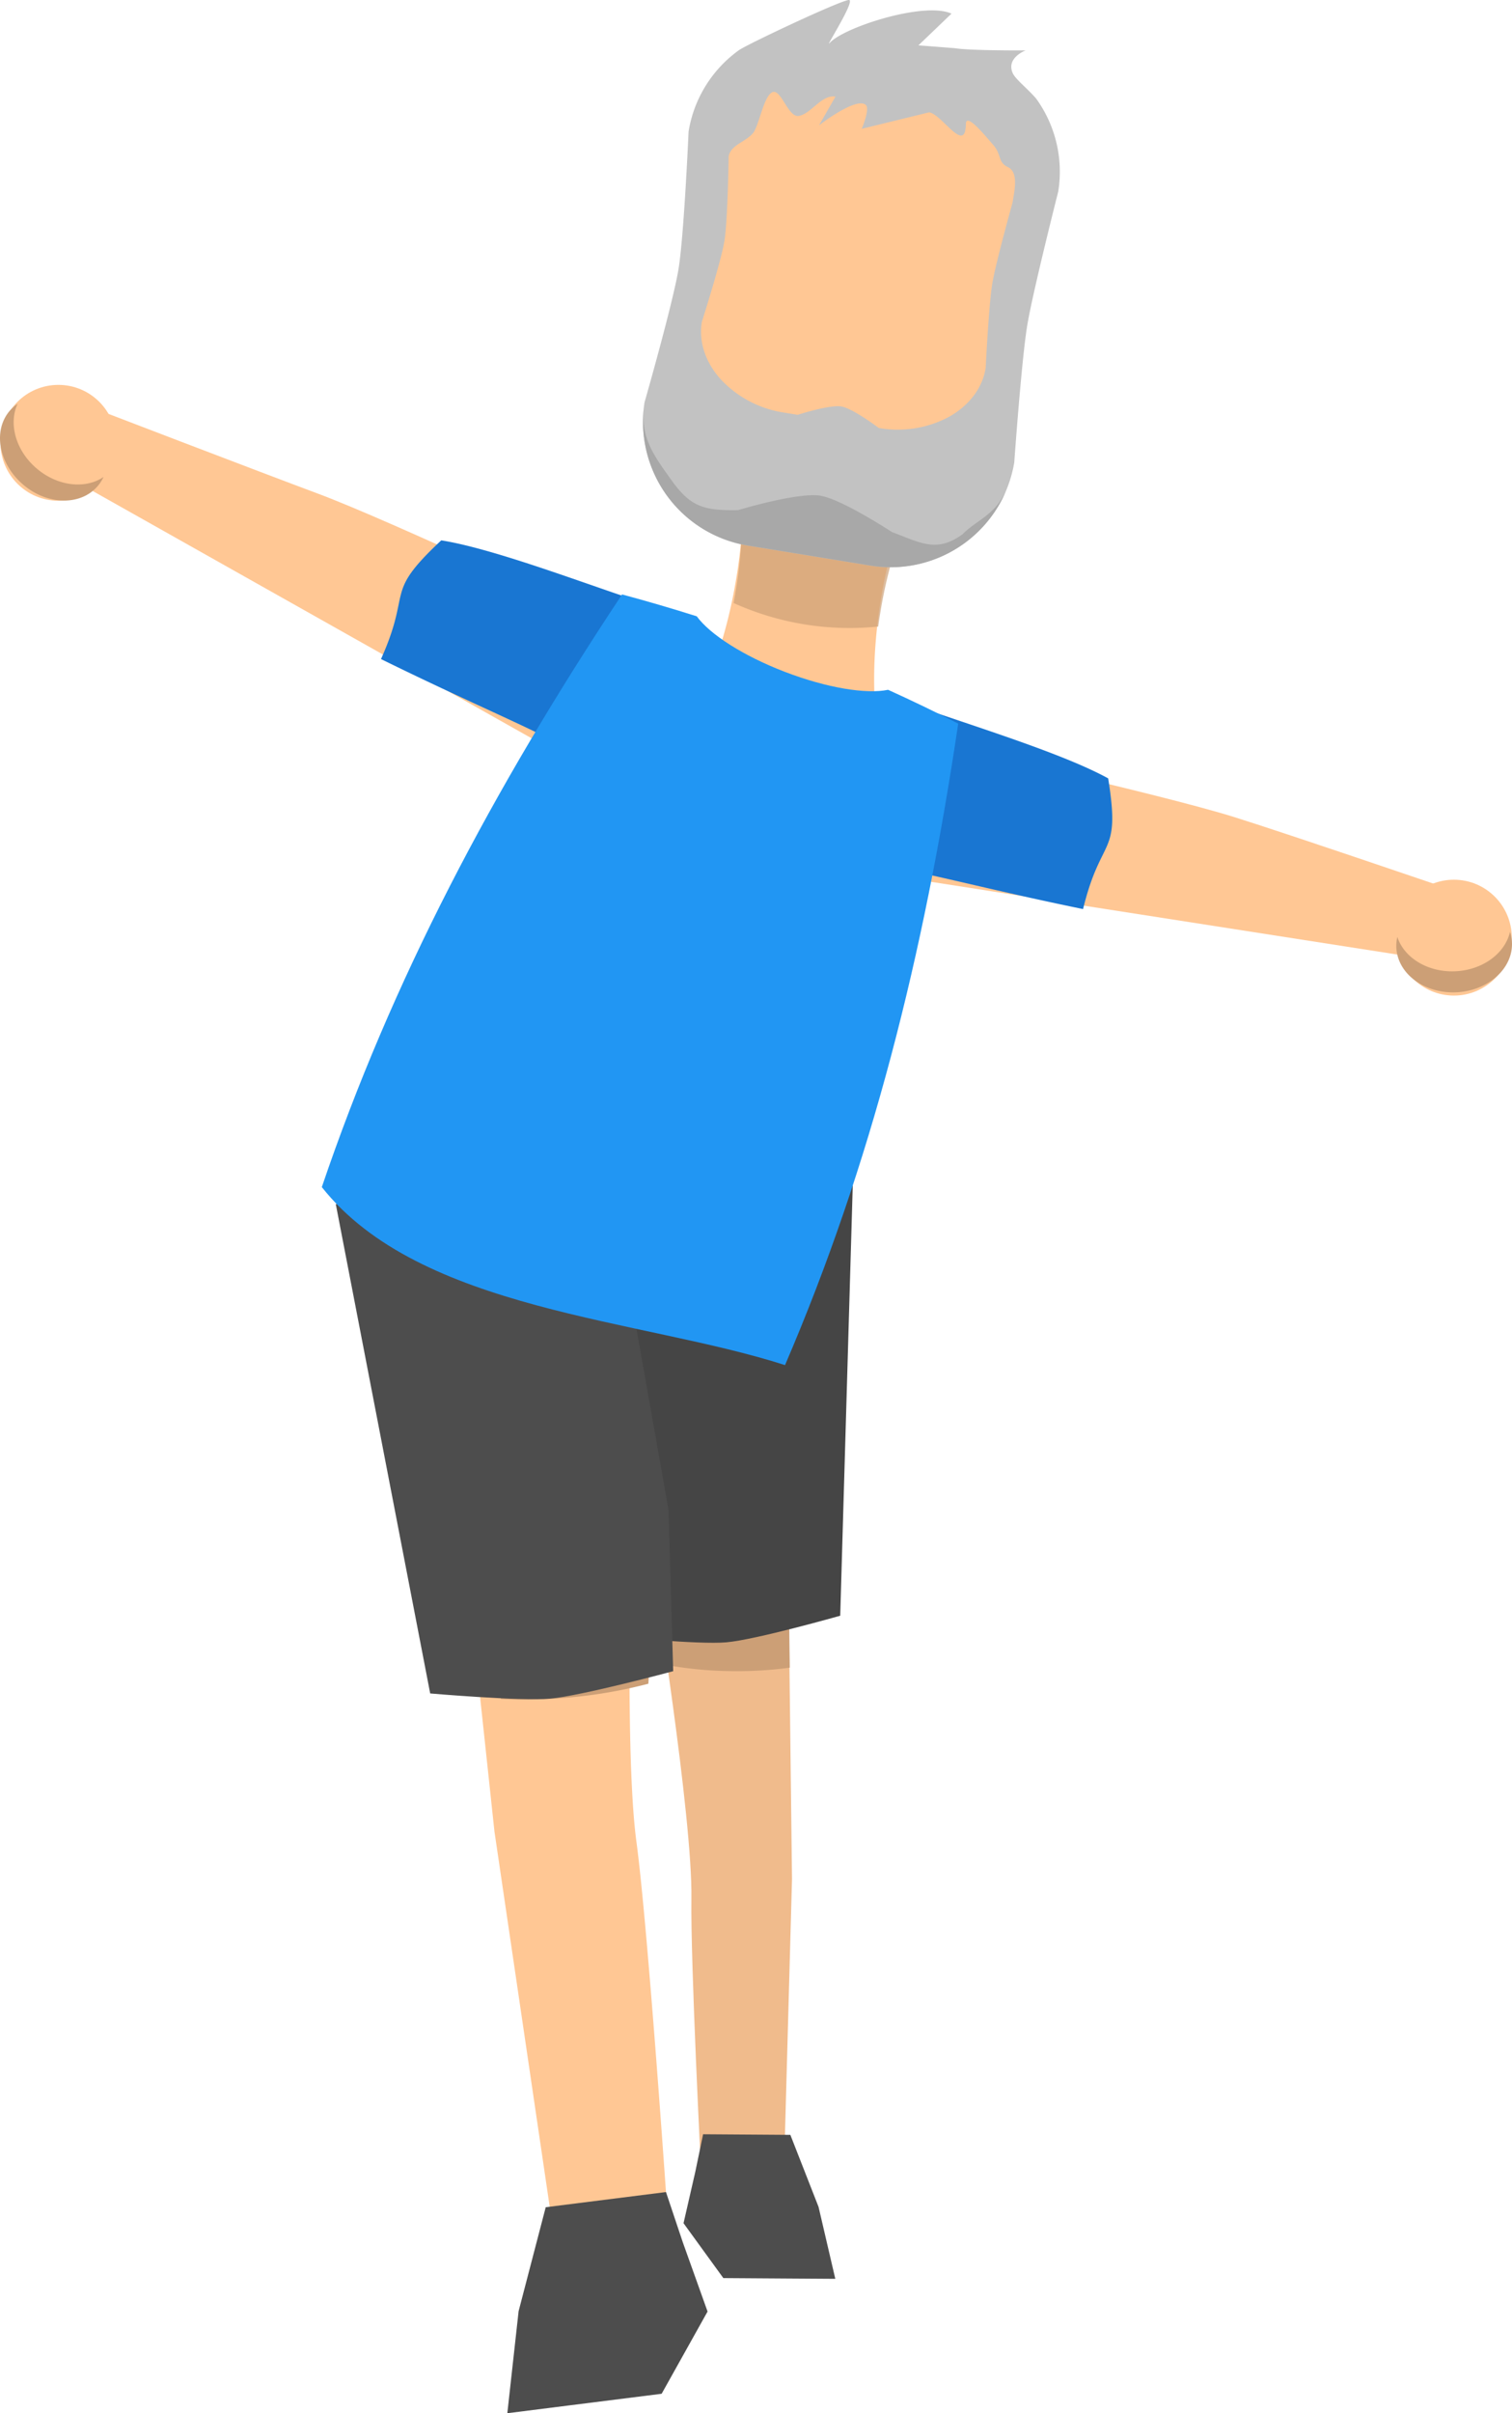 <svg xmlns="http://www.w3.org/2000/svg" viewBox="0 0 602.14 960.14">
  <defs>
    <style>
      .cls-1 {
        fill: #f0bb8c;
      }

      .cls-2, .cls-9 {
        fill: #cc9f76;
      }

      .cls-3 {
        fill: #4d4d4d;
      }

      .cls-4 {
        fill: #ffc794;
      }

      .cls-5 {
        fill: #454545;
      }

      .cls-6 {
        fill: #ccc;
      }

      .cls-7 {
        fill: #fbb03b;
      }

      .cls-8 {
        fill: #1976d2;
      }

      .cls-9 {
        opacity: 0.69;
      }

      .cls-10 {
        fill: #c2c2c2;
      }

      .cls-11 {
        fill: #a8a8a8;
      }

      .cls-12 {
        fill: #2196f3;
      }
    </style>
  </defs>
  <title>person_desbalan_2</title>
  <g id="Capa_8" data-name="Capa 8">
    <path class="cls-1" d="M431.89,891.32l33.2-7.77,3-108.59-1.46-121.19-53.73-.36s15.63,96.93,15.12,129.28C427.66,807.92,431.89,891.32,431.89,891.32Z" transform="translate(-152.68 -27.31)"/>
    <path class="cls-2" d="M419.07,689.93c-1.75-12.36-3.39-23.23-4.53-30.62a145.8,145.8,0,0,1,30.6-2.82,158,158,0,0,1,21.65,1.59l.4,32.74a155.87,155.87,0,0,1-22.29,1.38A152.41,152.41,0,0,1,419.07,689.93Z" transform="translate(-152.68 -27.31)"/>
    <polygon class="cls-3" points="314.75 849.39 280 849.15 276.92 863.99 272.21 884.54 288.06 906.37 314.36 906.55 332.65 906.67 325.98 878.05 314.75 849.39"/>
    <path class="cls-4" d="M368.77,643.78a219.86,219.86,0,0,1-31,1.75L349.59,756l22,149.29,47.08,5.28s-7.86-115.75-12.54-150.49c-3.43-25.45-3.06-80.86-2.11-123.68A212,212,0,0,1,368.77,643.78Z" transform="translate(-152.68 -27.31)"/>
    <path class="cls-2" d="M410.89,697.2c.85-15.29,1.73-28.75,2.36-37.91a179.33,179.33,0,0,0-37.71-.28,194.77,194.77,0,0,0-26.31,4.2l2.91,40.07a192.46,192.46,0,0,0,27.4-.62A187.77,187.77,0,0,0,410.89,697.2Z" transform="translate(-152.68 -27.31)"/>
    <path class="cls-5" d="M384.54,615.27l12.82,63.12s33.49,3.33,44.61,2.34c11.59-1,45.32-10.58,45.32-10.58l5.79-198.64L373.22,482.58" transform="translate(-152.68 -27.31)"/>
    <path class="cls-3" d="M395.59,496.51l-109.18,9.91L324,701.08s35.86,3.11,47.77,2.06c12.49-1.11,49-10.92,49-10.92l-1.85-64.12" transform="translate(-152.68 -27.31)"/>
    <path class="cls-6" d="M349.68,700.79" transform="translate(-152.68 -27.31)"/>
    <path class="cls-7" d="M383.12,794.63" transform="translate(-152.68 -27.31)"/>
    <path class="cls-7" d="M384,801.24" transform="translate(-152.68 -27.31)"/>
    <polygon class="cls-3" points="217.33 878.18 265.22 872.15 271.91 892.11 281.78 919.68 263.49 952.4 227.25 956.96 202.04 960.14 206.53 919.55 217.33 878.18"/>
  </g>
  <g id="Superior_desbalanceado" data-name="Superior desbalanceado">
    <circle class="cls-4" cx="579" cy="373.06" r="23.05"/>
    <path class="cls-4" d="M526.11,323.49s88.62,19.7,118.1,28.91c21.35,6.68,88.73,29.68,88.73,29.68l-16.13,26.21L517.19,377.18Z" transform="translate(-152.68 -27.31)"/>
    <path class="cls-2" d="M732.25,413.74c11-.49,19.82-7.17,21.77-15.66a15.17,15.17,0,0,1,.78,4.15c.48,10.41-9.45,19.31-22.17,19.89s-23.4-7.4-23.87-17.8a15.13,15.13,0,0,1,.4-4.21C711.87,408.39,721.3,414.24,732.25,413.74Z" transform="translate(-152.68 -27.31)"/>
    <path class="cls-8" d="M507.8,322.21a26.77,26.77,0,0,0,.32-17.47c22,8.5,65.16,20.88,85.88,32.26,5.08,31.5-2.73,22.14-10,52-78-16-92-26-144.78-15.5q6-17.26,12.5-34.31C477.29,345.87,501.33,339.05,507.8,322.21Z" transform="translate(-152.68 -27.31)"/>
    <circle class="cls-4" cx="23.25" cy="176.18" r="23.05"/>
    <path class="cls-4" d="M390.35,273.21s-82.12-38.72-111.06-49.5c-21-7.8-93.15-35.45-93.15-35.45l-3.3,30.6L364.51,321.12Z" transform="translate(-152.68 -27.31)"/>
    <path class="cls-2" d="M167.29,213.71c-8.36-7.1-11.27-17.81-7.61-25.72a15.9,15.9,0,0,0-3.17,2.81c-6.74,7.94-4.35,21,5.35,29.3s23,8.5,29.77.56a15.5,15.5,0,0,0,2.27-3.57C186.68,222,175.64,220.82,167.29,213.71Z" transform="translate(-152.68 -27.31)"/>
    <path class="cls-8" d="M405.61,283.41a26.79,26.79,0,0,1,10.44-14c-22.59-6.76-64.29-23.41-87.64-27.11-23.3,21.78-11.4,19.17-24,47.23,71.45,35.13,88.65,35.81,123.93,76.44q5.82-17.34,11.14-34.77C415.23,320.8,400.4,300.69,405.61,283.41Z" transform="translate(-152.68 -27.31)"/>
    <path class="cls-4" d="M503.39,266.53a183.14,183.14,0,0,1,12.9-44.6l-68.48-11.12a183,183,0,0,1-1.88,46.38c-3.63,22.34-10.57,42.13-19,56.61l-.66,4.08,77.81,12.65.18-1.12C500.13,312.57,499.52,290.33,503.39,266.53Z" transform="translate(-152.68 -27.31)"/>
    <path class="cls-9" d="M516,227.42l-68.47-11.13a183,183,0,0,1-1.89,46.38c-.25,1.54-.51,3.06-.8,4.57a112.39,112.39,0,0,0,57.57,9.36q.31-2.28.69-4.59A183.5,183.5,0,0,1,516,227.42Z" transform="translate(-152.68 -27.31)"/>
    <path class="cls-10" d="M499.54,252.39l-24.54-4-24.54-4a49.86,49.86,0,0,1-41.1-57s11.34-39.57,13.54-53.09,4-54.65,4-54.65A49.56,49.56,0,0,1,446.92,47.3c3.16-2.28,39.42-19.38,43.74-20C493.82,26.88,481,46.8,483,44.5c5.41-6.28,37.8-16.72,48.6-11.76L518.44,45.35,533,46.49c6,1,28.12.88,28.12.88s-7.83,2.91-5.15,9c1,2.38,5.88,6.13,9.35,10.17a49.6,49.6,0,0,1,8.79,37S564,143.33,561.76,156.83s-5.16,54.45-5.16,54.45a49.88,49.88,0,0,1-57.06,41.11Z" transform="translate(-152.68 -27.31)"/>
    <path class="cls-11" d="M536,239.88c-10.34,7.45-16.53,3.45-28.12-.89,0,0-19.71-12.92-28.37-14.44-8.87-1.55-32.87,5.72-32.87,5.72-13.56.26-18.92-1.31-26.37-11.66s-13.08-17.76-10.89-31.25a49.86,49.86,0,0,0,41.1,57l24.54,4,24.54,4a49.94,49.94,0,0,0,53.72-29.61C548.72,232.39,541.59,234.22,536,239.88Z" transform="translate(-152.68 -27.31)"/>
    <path class="cls-4" d="M502.67,197.6s-10.31-7.78-14.95-8.57-17.36,3.32-17.36,3.32l-5.37-.87a43.39,43.39,0,0,1-25.17-13.12c-5.95-6.54-9-14.72-7.63-23,0,0,7.68-24,9-32.29s1.67-33.48,1.67-33.48c.74-4.6,6.68-5.76,9.67-9.28,2.37-2.79,4.15-14.31,7.55-16.22,3.61-2,6.37,10.16,10.77,9.33,5-.94,9-8.57,14.55-7.67l-6.56,11.43S493.38,65.87,497.4,69c1.93,1.48-1.55,9.57-1.55,9.57L522.71,72c5.18.84,14.45,16.92,14.62,4.63.07-4.81,8,5.06,10.94,8.39,3.3,3.78,1.77,6.89,5.72,8.73,4.46,2.06,2.7,9.35,1.91,14.22,0,0-6.77,24.2-8.1,32.44s-2.59,33.33-2.59,33.33c-1.34,8.24-6.8,15-14.51,19.37A43.39,43.39,0,0,1,502.67,197.6Z" transform="translate(-152.68 -27.31)"/>
    <path class="cls-12" d="M534.28,315.21q-13.8-7.05-27.93-13.45c-8.62,1.8-24.25-.69-41-7.1s-30-15-35.19-22.14q-14.79-4.68-29.75-8.7c-51.62,77.76-91.73,153.74-119.57,235.8C320,549,408,552,465.31,570.44,499.55,490.83,520.58,407.53,534.28,315.21Z" transform="translate(-152.68 -27.31)"/>
  </g>
</svg>
